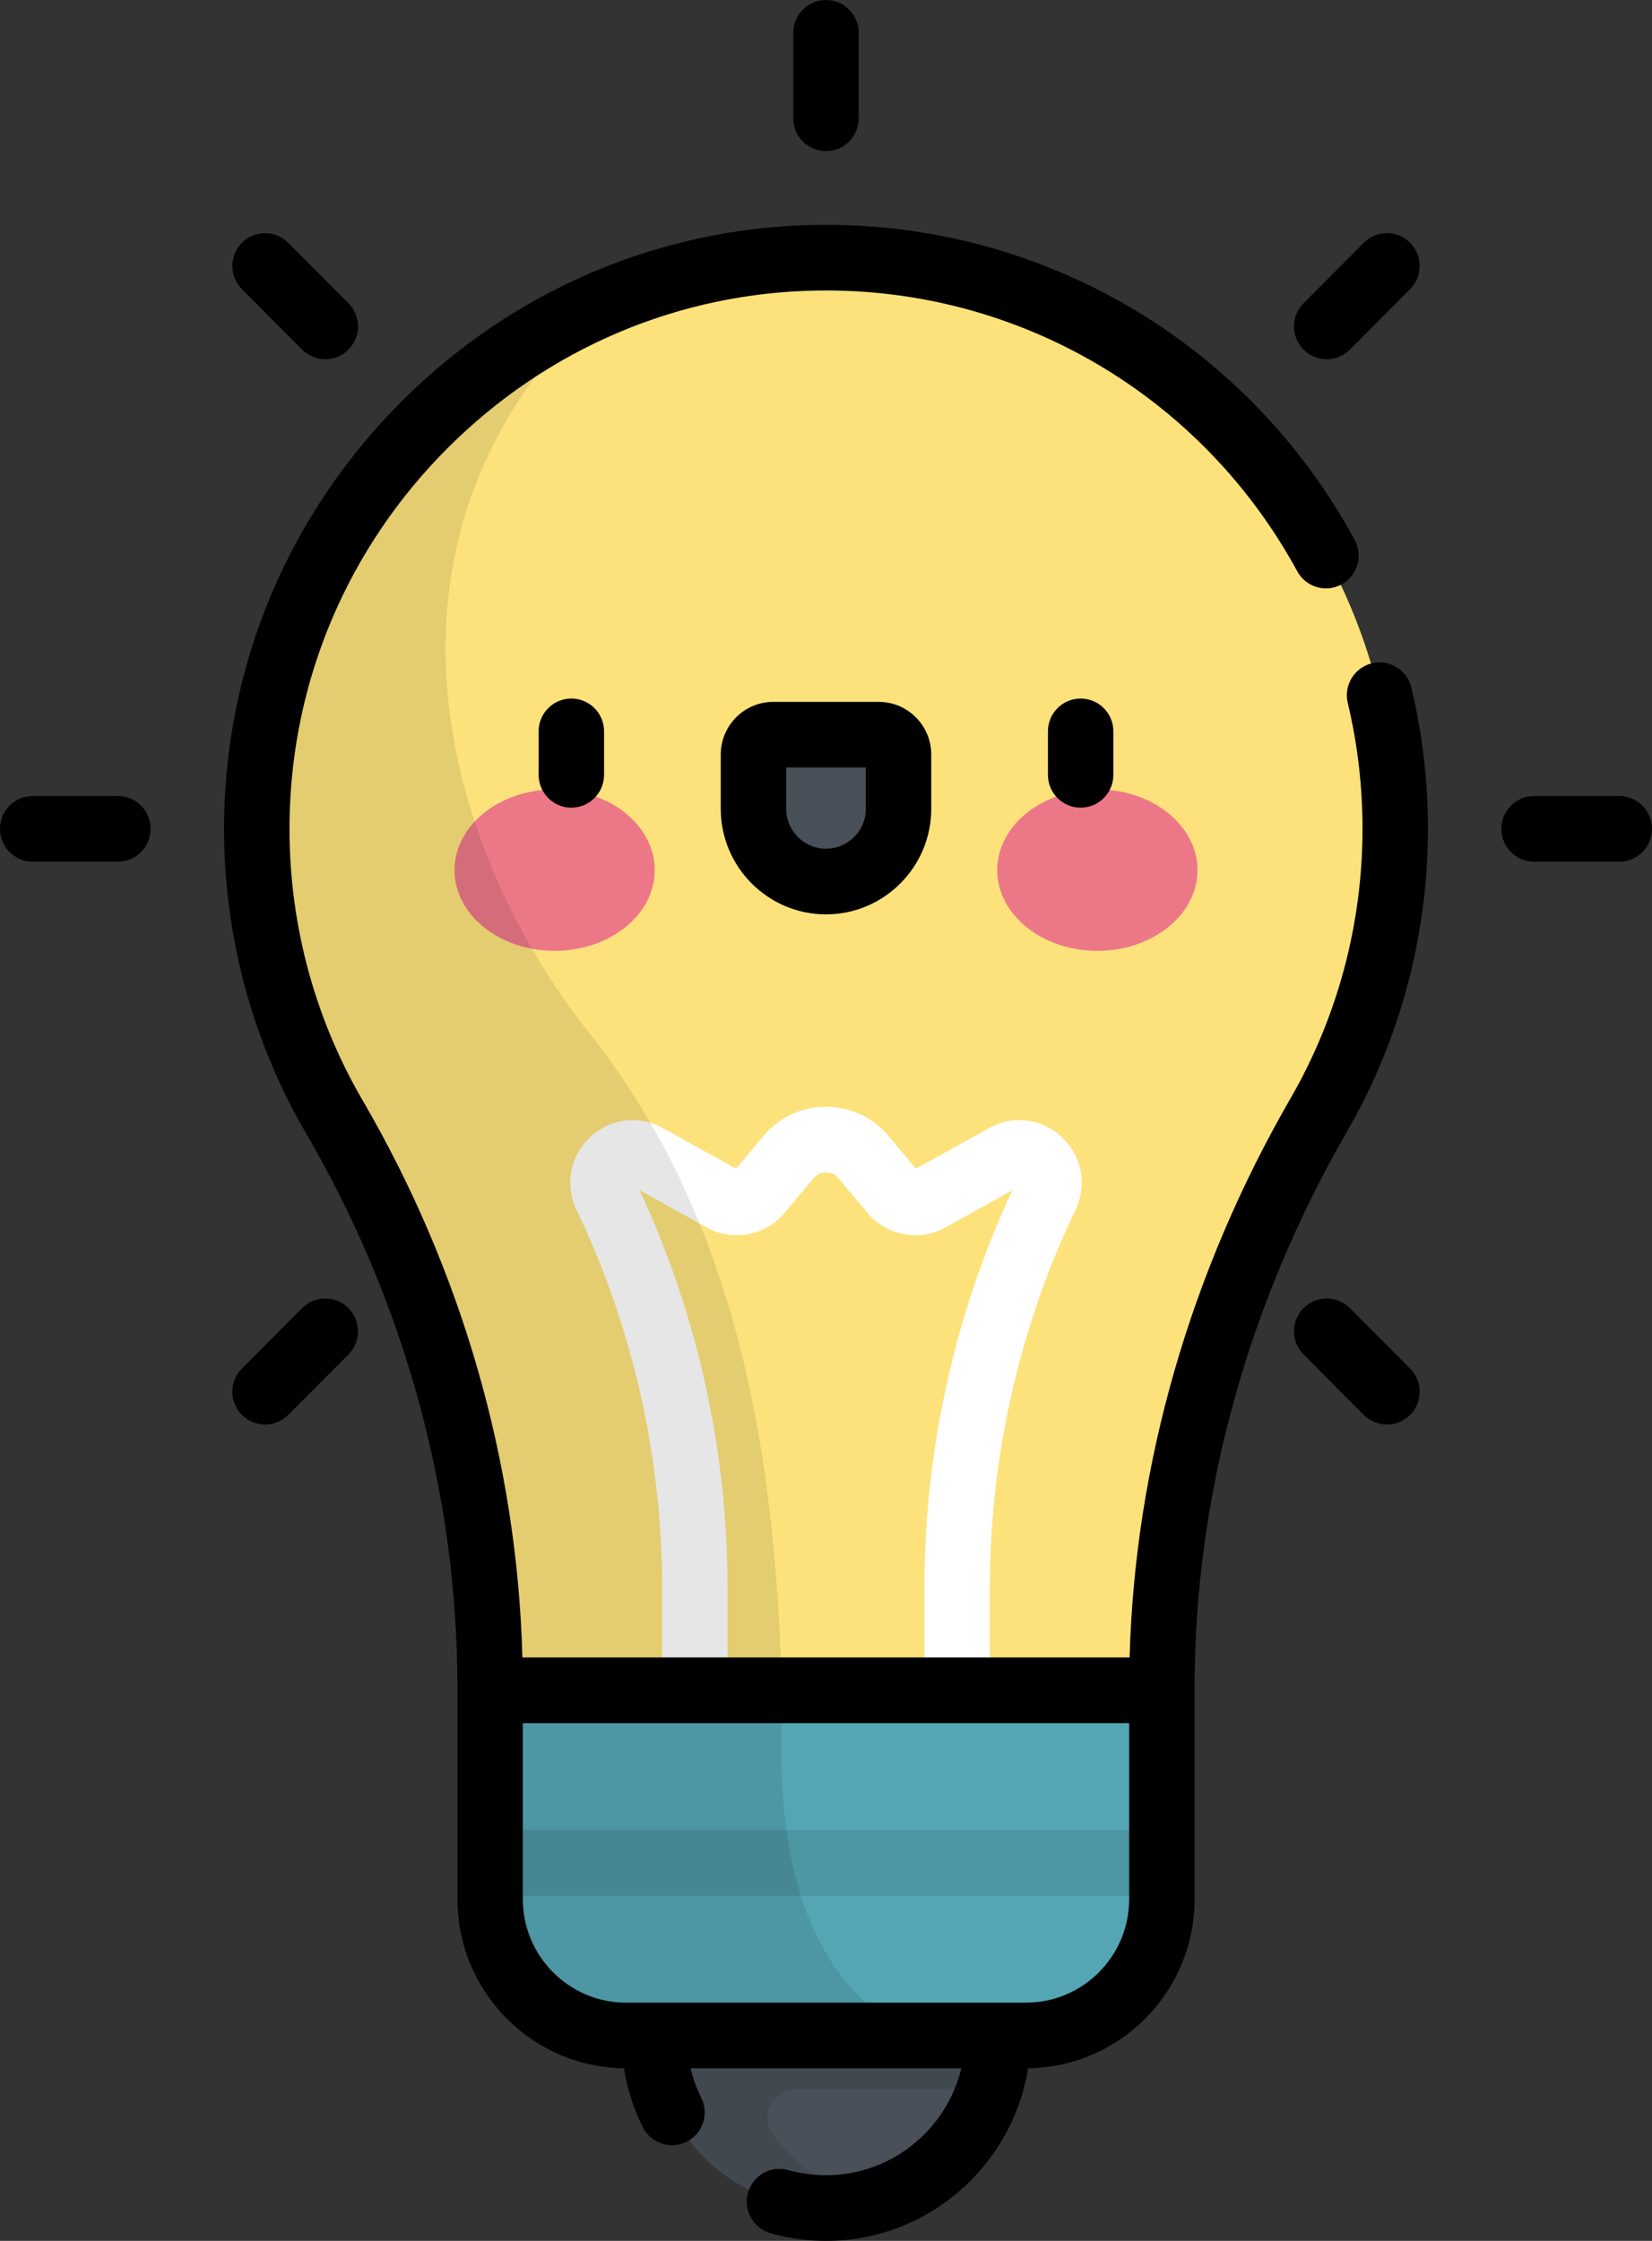 <svg width="59" height="80" viewBox="0 0 59 80" fill="none" xmlns="http://www.w3.org/2000/svg">
  <rect x="0" y="0" width="59" height="80" fill="#333333" stroke="none"/>
  <path d="M6.143 12.323C9.535 12.323 12.285 9.564 12.285 6.161C12.285 2.759 9.535 0 6.143 0C2.75 0 0 2.759 0 6.161C0 9.564 2.75 12.323 6.143 12.323Z" transform="translate(23.357 66.506)" fill="#495059"/>
  <path opacity="0.1" d="M0.005 4.723C0.127 7.77 2.506 10.301 5.531 10.601C6.308 10.678 7.057 10.606 7.757 10.415C6.304 10.002 4.945 9.043 4.225 7.956C3.779 7.283 4.283 6.383 5.088 6.383H11.982C12.178 5.781 12.285 5.138 12.285 4.47C12.285 2.71 11.548 1.123 10.368 -1.33514e-06C7.401 0.04 4.243 0.083 1.797 0.116C0.632 1.286 -0.067 2.923 0.005 4.723Z" transform="translate(23.358 68.197)" fill="black"/>
  <path d="M20.028 0.002C9.116 0.161 0.203 9.065 0.003 20.01C-0.068 23.902 0.949 27.551 2.769 30.672C6.379 36.86 8.334 43.878 8.334 51.048V51.146H32.325V51.049C32.325 43.85 34.334 36.827 37.933 30.599C39.667 27.597 40.66 24.111 40.66 20.392C40.66 9.029 31.394 -0.163 20.028 0.002Z" transform="translate(9.17 9.198)" fill="#FDE27C"/>
  <path d="M13.819 22.005C13.174 22.005 12.651 21.48 12.651 20.833V17.137C12.651 12.276 13.737 7.382 15.791 2.98L13.403 4.306C12.471 4.824 11.298 4.606 10.614 3.788L9.578 2.551C9.427 2.371 9.236 2.344 9.135 2.344C9.034 2.344 8.842 2.371 8.691 2.551L7.656 3.788C6.971 4.606 5.798 4.824 4.866 4.306L2.478 2.98C4.533 7.382 5.618 12.276 5.618 17.137V20.833C5.618 21.48 5.095 22.005 4.45 22.005C3.805 22.005 3.281 21.48 3.281 20.833V17.137C3.281 12.601 2.265 8.033 0.341 3.928L0.218 3.665C-0.2 2.772 -0.006 1.76 0.712 1.085C1.43 0.411 2.45 0.285 3.311 0.763L5.922 2.213L6.902 1.044C7.457 0.38 8.271 -9.34601e-07 9.135 -9.34601e-07C9.998 -9.34601e-07 10.812 0.38 11.368 1.044L12.347 2.213L14.958 0.763C15.819 0.285 16.839 0.411 17.557 1.085C18.276 1.76 18.47 2.772 18.051 3.665L17.928 3.928C16.004 8.033 14.988 12.601 14.988 17.137V20.832C14.988 21.48 14.465 22.005 13.819 22.005Z" transform="translate(20.365 39.511)" fill="white"/>
  <path d="M19.14 12.323H4.852C2.172 12.323 6.8455e-07 10.144 6.8455e-07 7.456V-1.75476e-06H23.991V7.456C23.991 10.144 21.819 12.323 19.14 12.323Z" transform="translate(17.504 60.344)" fill="#55A6B5"/>
  <path opacity="0.1" d="M23.991 0H0V2.344H23.991V0Z" transform="translate(17.504 65.333)" fill="black"/>
  <path d="M3.576 5.762C5.551 5.762 7.152 4.472 7.152 2.881C7.152 1.29 5.551 0 3.576 0C1.601 0 0 1.29 0 2.881C0 4.472 1.601 5.762 3.576 5.762Z" transform="translate(16.232 28.183)" fill="#EC7887"/>
  <path d="M3.576 5.762C5.551 5.762 7.152 4.472 7.152 2.881C7.152 1.29 5.551 0 3.576 0C1.601 0 0 1.29 0 2.881C0 4.472 1.601 5.762 3.576 5.762Z" transform="translate(35.616 28.183)" fill="#EC7887"/>
  <path d="M2.591 5.242C1.16 5.242 -4.18336e-07 4.078 -4.18336e-07 2.643V0.71C-4.18336e-07 0.318 0.317 6.86645e-07 0.707 6.86645e-07H4.475C4.866 6.86645e-07 5.182 0.318 5.182 0.71V2.643C5.182 4.078 4.022 5.242 2.591 5.242Z" transform="translate(26.909 26.229)" fill="#495059"/>
  <path opacity="0.1" d="M18.755 49.421C18.536 41.492 17.368 32.853 11.838 25.907C7.091 19.947 3.118 8.693 12.17 -5.34058e-07C5.132 3.119 0.152 10.136 0.003 18.285C-0.068 22.177 0.949 25.826 2.769 28.947C6.379 35.136 8.334 42.153 8.334 49.323V49.421H18.755Z" transform="translate(9.17 10.923)" fill="black"/>
  <path opacity="0.1" d="M-5.89473e-07 -6.48499e-07V7.456C-5.89473e-07 10.144 2.172 12.323 4.852 12.323H15.064C9.776 9.546 10.421 2.427 10.421 -6.48499e-07H-5.89473e-07Z" transform="translate(17.504 60.344)" fill="black"/>
  <path d="M10.791 12.482C11.02 12.711 11.319 12.825 11.618 12.825C11.916 12.825 12.216 12.711 12.444 12.482C12.9 12.024 12.9 11.282 12.444 10.825L10.292 8.667C9.836 8.209 9.096 8.209 8.64 8.667C8.184 9.125 8.184 9.867 8.64 10.324L10.791 12.482ZM4.211 28.418H1.168C0.523 28.418 2.56706e-07 28.943 2.56706e-07 29.59C2.56706e-07 30.238 0.523 30.762 1.168 30.762H4.211C4.856 30.762 5.379 30.238 5.379 29.59C5.379 28.943 4.856 28.418 4.211 28.418ZM19.237 26.109V27.662C19.237 28.309 19.76 28.834 20.405 28.834C21.051 28.834 21.574 28.309 21.574 27.662V26.109C21.574 25.462 21.051 24.938 20.405 24.938C19.76 24.938 19.237 25.462 19.237 26.109ZM10.791 46.699L8.64 48.857C8.184 49.314 8.184 50.056 8.64 50.514C8.868 50.742 9.167 50.857 9.466 50.857C9.765 50.857 10.064 50.743 10.292 50.514L12.444 48.356C12.9 47.898 12.9 47.156 12.444 46.699C11.988 46.241 11.248 46.241 10.791 46.699ZM47.382 12.825C47.681 12.825 47.98 12.711 48.208 12.482L50.36 10.324C50.816 9.866 50.816 9.124 50.36 8.667C49.903 8.209 49.163 8.209 48.707 8.667L46.556 10.825C46.1 11.282 46.1 12.024 46.556 12.482C46.784 12.711 47.083 12.825 47.382 12.825ZM29.5 5.395C30.145 5.395 30.668 4.871 30.668 4.223V1.172C30.668 0.525 30.145 0 29.5 0C28.855 0 28.332 0.525 28.332 1.172V4.223C28.332 4.871 28.855 5.395 29.5 5.395ZM57.832 28.418H54.789C54.144 28.418 53.621 28.943 53.621 29.59C53.621 30.238 54.144 30.762 54.789 30.762H57.832C58.477 30.762 59 30.238 59 29.59C59 28.943 58.477 28.418 57.832 28.418ZM27.616 25.057C26.582 25.057 25.741 25.901 25.741 26.939V28.872C25.741 30.951 27.427 32.643 29.5 32.643C31.573 32.643 33.259 30.951 33.259 28.872V26.939C33.259 25.901 32.418 25.057 31.384 25.057H27.616ZM30.923 28.872C30.923 29.659 30.285 30.299 29.5 30.299C28.715 30.299 28.077 29.659 28.077 28.872V27.401H30.923V28.872ZM48.209 46.699C47.752 46.241 47.013 46.241 46.556 46.699C46.1 47.156 46.1 47.898 46.556 48.356L48.708 50.514C48.936 50.742 49.235 50.857 49.534 50.857C49.833 50.857 50.132 50.743 50.36 50.514C50.816 50.056 50.816 49.314 50.36 48.857L48.209 46.699ZM48.998 23.68C48.371 23.831 47.984 24.464 48.134 25.093C48.484 26.557 48.661 28.07 48.661 29.59C48.661 32.973 47.773 36.3 46.092 39.209C42.508 45.414 40.531 52.293 40.343 59.172H18.657C18.473 52.24 16.509 45.384 12.948 39.278C11.178 36.244 10.277 32.77 10.342 29.23C10.433 24.242 12.44 19.54 15.993 15.99C19.547 12.44 24.242 10.444 29.215 10.372C36.355 10.267 42.91 14.109 46.331 20.396C46.64 20.964 47.35 21.173 47.916 20.863C48.483 20.553 48.691 19.841 48.382 19.273C44.545 12.221 37.191 7.907 29.181 8.029C23.599 8.11 18.329 10.347 14.344 14.329C10.359 18.311 8.108 23.587 8.005 29.187C7.933 33.157 8.945 37.056 10.931 40.462C14.467 46.524 16.336 53.366 16.336 60.246V67.8C16.336 71.105 18.997 73.797 22.283 73.837C22.399 74.564 22.622 75.267 22.954 75.936C23.159 76.347 23.572 76.585 24.001 76.585C24.176 76.585 24.354 76.546 24.521 76.462C25.099 76.173 25.333 75.469 25.045 74.89C24.877 74.552 24.75 74.2 24.663 73.838H34.334C33.807 76.026 31.84 77.656 29.5 77.656C29.042 77.656 28.589 77.594 28.153 77.472C27.533 77.297 26.887 77.66 26.713 78.283C26.539 78.907 26.901 79.553 27.523 79.728C28.163 79.909 28.829 80 29.5 80C33.134 80 36.156 77.326 36.717 73.837C40.002 73.797 42.664 71.106 42.664 67.8V60.247C42.664 53.425 44.548 46.556 48.114 40.385C50.001 37.118 50.998 33.386 50.998 29.59C50.998 27.886 50.799 26.189 50.407 24.547C50.256 23.917 49.625 23.53 48.998 23.68ZM40.327 67.8C40.327 69.838 38.675 71.495 36.644 71.495H22.356C20.325 71.495 18.672 69.838 18.672 67.8V61.516H40.327V67.8ZM37.426 26.109V27.662C37.426 28.309 37.949 28.834 38.594 28.834C39.24 28.834 39.763 28.309 39.763 27.662V26.109C39.763 25.462 39.24 24.938 38.594 24.938C37.949 24.938 37.426 25.462 37.426 26.109Z" fill="black"/>
</svg>